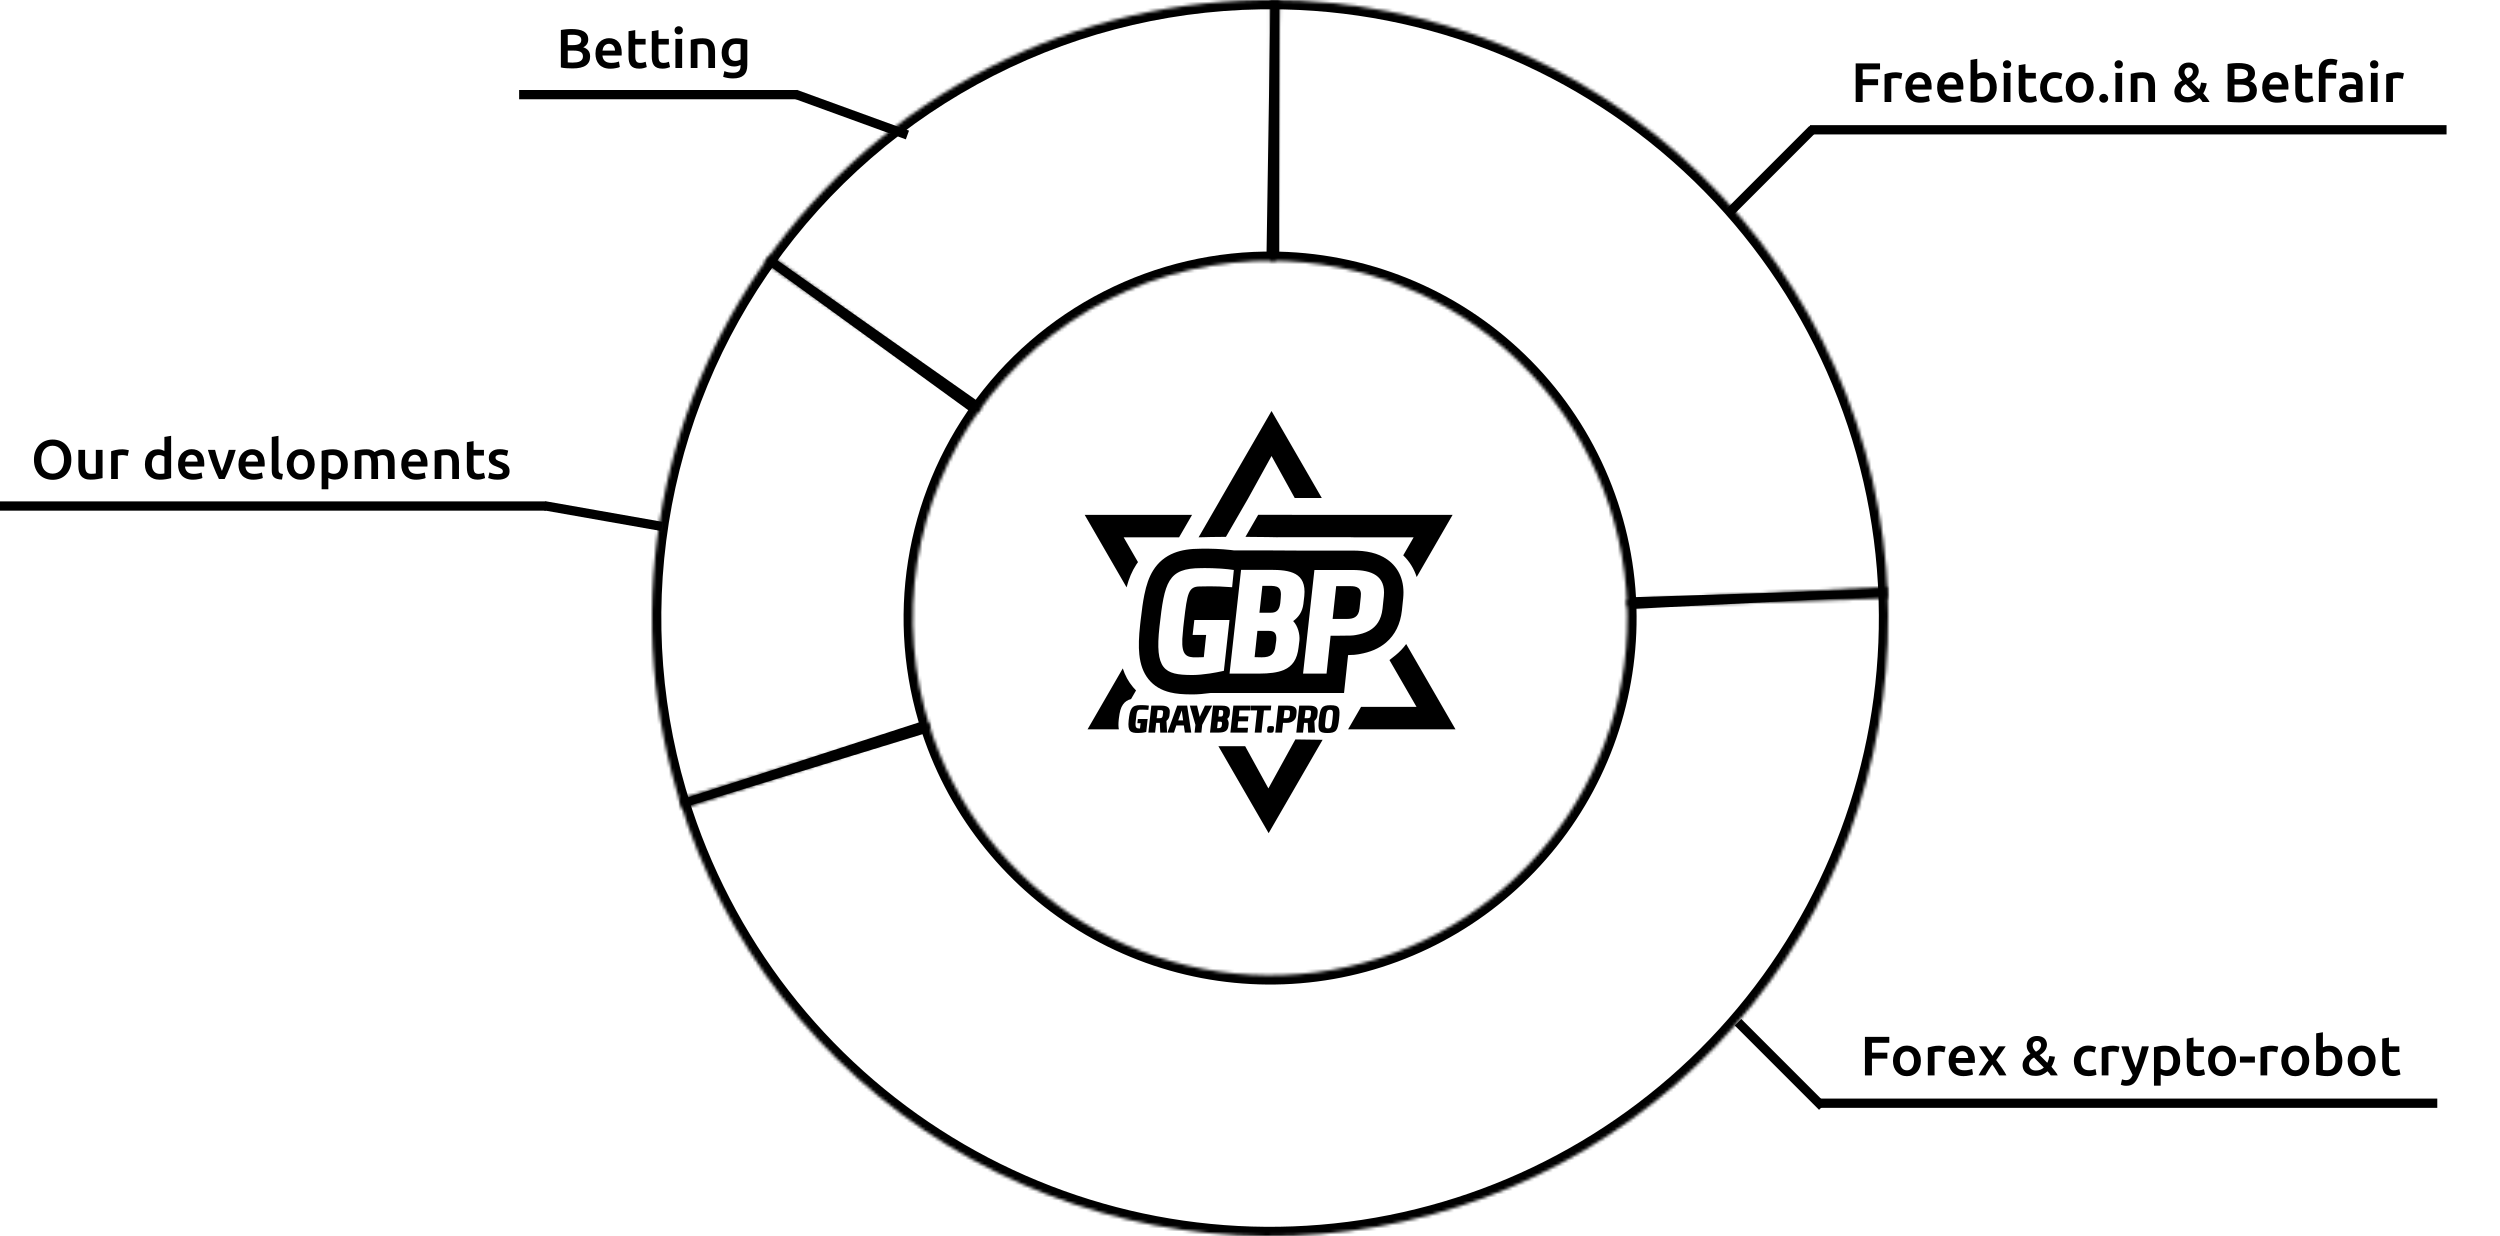 <svg width="809" height="400" viewBox="0 0 809 400" fill="none" xmlns="http://www.w3.org/2000/svg">
<path fill-rule="evenodd" clip-rule="evenodd" d="M419.188 239.259C419.292 239.275 419.399 239.283 419.508 239.283C423.471 239.34 426.3 239.379 427.997 239.4L410.534 269.615L394.273 241.473H402.936L410.452 255.134L419.188 239.259ZM430.54 228.209C433.45 228.209 433.712 229.099 433.319 232.714C432.912 236.367 432.427 237.205 429.544 237.205C426.661 237.205 426.412 236.262 426.805 232.714C427.225 229.06 427.709 228.209 430.54 228.209ZM368.995 228.183C368.995 228.183 370.476 228.143 371.773 228.34L371.616 229.715C370.2 229.597 369.1 229.649 368.929 229.649C367.894 229.649 367.855 230.304 367.54 233.172L367.501 233.499C367.291 235.398 367.671 235.725 368.667 235.725H368.903L369.1 234.023H368.051L368.208 232.661H371.38L370.921 236.865C370.069 237.113 369.1 237.192 368.274 237.192C365.915 237.192 364.84 236.76 365.234 233.119C365.653 229.361 366.19 228.183 368.995 228.183ZM411.265 234.953C412.222 234.953 412.34 235.071 412.235 236.013C412.143 236.904 412.025 237.127 411.029 237.127C410.033 237.127 409.968 236.917 410.06 236.013C410.165 235.11 410.269 234.953 411.265 234.953ZM423.674 228.34C425.312 228.34 426.597 228.798 426.4 230.618L426.295 231.6C426.23 232.255 425.902 232.792 425.312 233.29L425.535 237.074H423.32L423.176 233.918H421.997L421.656 237.074H419.48L420.437 228.34H423.674ZM416.847 228.34C418.499 228.34 419.783 228.798 419.573 230.618L419.468 231.6C419.324 232.818 418.315 233.669 417.122 233.866C416.884 233.911 416.674 233.917 415.698 233.918L415.196 233.918L414.855 237.074H412.68L413.636 228.34H416.847ZM411.371 228.34L411.214 229.885H408.999L408.213 237.074H406.024L406.811 229.885H404.622L404.779 228.34H411.371ZM404.676 228.327L404.492 229.898H401.085L400.875 231.836H403.994L403.824 233.421H400.691L400.456 235.516H403.863L403.706 237.074H398.149L399.119 228.327H404.676ZM395.031 228.327C396.735 228.327 398.229 228.523 397.993 230.618L397.94 231.181C397.862 231.823 397.534 232.295 397.115 232.635C397.482 233.106 397.639 233.8 397.6 234.272L397.534 234.796C397.338 236.603 396.289 237.074 394.074 237.074H391.558L392.528 228.327H395.031ZM387.365 228.327L388.217 231.98L389.934 228.327H392.28L389.03 234.56L388.768 237.074H386.566L386.841 234.56L385.019 228.327H387.365ZM384.169 228.34L385.492 237.074H383.422L383.094 234.756H380.656L379.896 237.074H377.786L380.945 228.34H384.169ZM375.809 228.34C377.447 228.34 378.731 228.798 378.534 230.618L378.43 231.6C378.364 232.255 378.036 232.792 377.447 233.29L377.67 237.074H375.455L375.311 233.918H374.131L373.79 237.074H371.615L372.571 228.34H375.809ZM363.332 216.29C364.053 218.556 365.147 220.582 366.667 222.38C366.973 222.743 367.292 223.091 367.623 223.424L366.007 226.219C364.908 226.494 364.048 227.052 363.394 227.982C362.663 229.024 362.337 230.267 362.069 232.491L362.055 232.615L362.02 232.917C361.888 234.141 361.887 235.157 362.061 236.012L351.935 236.012L363.332 216.29ZM455.045 208.406L471 236.012L436.241 236.012L440.445 228.734L458.38 228.734L449.629 213.593C450.24 213.133 450.866 212.626 451.554 212.071C452.899 210.984 454.063 209.757 455.045 208.406ZM430.418 229.689L430.383 229.689C429.335 229.689 429.23 230.212 428.941 232.714C428.666 235.175 428.666 235.712 429.701 235.712C430.763 235.712 430.907 235.28 431.196 232.714C431.471 230.16 431.445 229.689 430.383 229.689L430.418 229.689ZM394.939 233.539H394.087L393.851 235.634H394.271C394.939 235.634 395.306 235.411 395.385 234.704L395.437 234.259C395.503 233.656 395.267 233.539 394.939 233.539ZM382.413 229.898L381.272 233.119H382.858L382.413 229.898ZM423.477 229.806H422.468L422.167 232.399L423.202 232.399C423.65 232.396 424.043 232.294 424.12 231.6L424.238 230.631C424.342 229.898 423.897 229.806 423.477 229.806ZM416.677 229.806H415.668L415.366 232.399L416.403 232.399C416.863 232.396 417.255 232.294 417.332 231.6L417.437 230.631C417.529 229.898 417.109 229.806 416.677 229.806ZM375.612 229.806H374.603L374.301 232.399L375.337 232.399C375.785 232.396 376.177 232.294 376.254 231.6L376.372 230.631C376.477 229.898 376.031 229.806 375.612 229.806ZM394.913 229.78H394.507L394.271 231.862H395.123C395.45 231.862 395.726 231.731 395.778 231.142L395.83 230.723C395.922 229.846 395.568 229.78 394.913 229.78ZM398.315 177.985C398.671 178.026 399.02 178.069 399.365 178.115L411.089 178.115C412.577 178.116 415.448 178.133 419.704 178.165H437.628C442.184 178.165 445.891 178.942 448.896 181.034C452.857 183.791 454.612 188.257 454.069 193.617L453.648 197.61C453.167 201.932 451.45 205.431 448.534 207.917C446.18 209.924 443.361 211.053 439.976 211.658L439.51 211.74C438.675 211.883 438.001 211.947 436.413 211.975L436.24 211.978L434.929 224.264H414.652C411.692 224.259 409.27 224.259 407.387 224.264L407.198 224.264L391.66 224.264C389.569 224.552 387.567 224.717 385.88 224.717L385.562 224.716C382.731 224.704 380.635 224.533 378.691 224.063C375.815 223.368 373.428 222.006 371.646 219.78C369.929 217.634 369.016 214.988 368.684 211.783C368.413 209.165 368.515 206.041 368.955 202.102L369.102 200.804C369.525 197.115 369.852 194.791 370.274 192.668L370.305 192.509C370.959 189.269 371.818 186.752 373.149 184.605C374.777 181.977 377.044 180.076 379.939 178.934C382.362 177.978 385.122 177.575 388.525 177.562L388.617 177.562L388.934 177.556C391.726 177.516 395.048 177.616 398.315 177.985ZM390.124 183.834H389.648C389.048 183.836 388.699 183.846 388.699 183.846C377.876 183.846 376.819 188.37 375.208 202.798C373.663 216.634 376.756 218.398 385.61 218.432L385.88 218.433L386.032 218.432C387.58 218.421 389.445 218.241 391.341 217.961L391.657 217.914C393.071 217.697 394.493 217.427 395.804 217.131L396.048 217.075L397.861 200.637H386.484L385.93 205.463H390.31L389.555 212.652L388.694 212.684C387.689 212.719 386.737 212.741 386.031 212.702C383.34 212.503 382.03 211.22 382.786 204.463L382.809 204.256L382.91 202.999L383.125 201.126C384.195 191.833 384.598 189.82 388.23 189.778L388.451 189.777C388.866 189.77 389.883 189.735 391.331 189.733L391.681 189.734C392.512 189.736 393.468 189.75 394.523 189.785L394.762 189.794C395.904 189.836 397.155 189.903 398.482 190.01L398.716 190.029L399.27 184.449L399.122 184.427C397.988 184.258 396.821 184.136 395.696 184.049L395.322 184.021L394.943 183.995C393.018 183.868 391.276 183.837 390.124 183.834ZM437.628 184.449H425.345L421.671 217.98H429.272L430.581 205.714L433.506 205.713C436.943 205.707 437.74 205.675 438.635 205.513C440.244 205.242 441.742 204.816 443.033 204.108L443.157 204.038L443.184 204.023C445.385 202.762 446.952 200.646 447.381 197.027L447.394 196.916L447.796 193.096L447.817 192.891C448.449 186.241 443.802 184.484 437.81 184.449L437.628 184.449ZM411.115 184.399H401.611L397.886 217.98H407.198L407.448 217.98C410.755 217.965 413.355 217.656 415.329 216.846L415.476 216.784C418.265 215.585 419.768 213.344 420.223 209.452L420.236 209.334L420.488 207.323L420.496 207.242C420.671 205.287 420.013 202.575 418.474 200.988C420.192 199.714 421.431 198.058 421.772 195.46L421.785 195.359L422.048 193.096L422.074 192.86C422.835 185.215 417.413 184.414 411.115 184.399ZM410.621 204.156C412.182 204.156 413.239 204.709 412.987 207.272L412.736 209.032C412.484 211.747 411.075 212.702 408.407 212.702H408.004L405.99 212.652L406.896 204.156H410.621ZM436.974 189.677C438.887 189.677 440.749 190.079 440.346 193.146L439.944 196.916C439.645 199.853 437.816 200.276 435.875 200.284L431.235 200.285L432.393 189.677H436.974ZM414.447 193.498L414.296 195.157C413.994 197.62 412.887 198.274 411.276 198.274H407.551L408.507 189.577H410.571C413.34 189.577 414.85 189.828 414.447 193.498ZM385.753 166.603L381.545 173.887L363.622 173.888L368.253 181.898C368.069 182.147 367.892 182.402 367.721 182.663C366.315 184.814 365.317 187.191 364.56 190.068L351 166.604L385.753 166.603ZM418.107 166.593L418.107 166.607H435.055L435.055 166.603L470.07 166.604L458.438 186.731C457.594 184.074 456.135 181.692 454.084 179.709L457.449 173.889L438.754 173.889C438.16 173.862 437.553 173.847 436.934 173.844L436.737 173.844H413.446L413.444 173.862L413.251 173.853C412.362 173.814 411.407 173.797 410.343 173.797C407.754 173.762 405.316 173.738 403.028 173.726L407.148 166.593H418.107ZM411.469 133L427.728 161.143H418.962L411.469 147.563L403.811 161.441L396.716 173.724C393.33 173.742 390.38 173.793 387.864 173.877L394.643 162.141L394.631 162.134L411.469 133Z" fill="black"/>
<mask id="path-2-inside-1" fill="white">
<path d="M610.899 193.626C609.243 141.706 587.452 92.468 550.137 56.33C512.821 20.192 462.91 -0.01 410.964 3.35232e-06L410.979 84.397C441.005 84.392 469.854 96.069 491.423 116.957C512.992 137.845 525.587 166.305 526.544 196.316L610.899 193.626Z"/>
</mask>
<path d="M610.899 193.626C609.243 141.706 587.452 92.468 550.137 56.33C512.821 20.192 462.91 -0.01 410.964 3.35232e-06L410.979 84.397C441.005 84.392 469.854 96.069 491.423 116.957C512.992 137.845 525.587 166.305 526.544 196.316L610.899 193.626Z" stroke="black" stroke-width="6" mask="url(#path-2-inside-1)"/>
<mask id="path-3-inside-2" fill="white">
<path d="M247.388 84.974C266.148 58.289 291.15 36.599 320.215 21.792C349.279 6.986 381.524 -0.487 414.139 0.025L412.814 84.412C393.963 84.116 375.325 88.435 358.525 96.993C341.725 105.552 327.274 118.089 316.43 133.513L247.388 84.974Z"/>
</mask>
<path d="M247.388 84.974C266.148 58.289 291.15 36.599 320.215 21.792C349.279 6.986 381.524 -0.487 414.139 0.025L412.814 84.412C393.963 84.116 375.325 88.435 358.525 96.993C341.725 105.552 327.274 118.089 316.43 133.513L247.388 84.974Z" stroke="black" stroke-width="6" mask="url(#path-3-inside-2)"/>
<mask id="path-4-inside-3" fill="white">
<path d="M220.789 261.803C211.036 231.786 208.525 199.887 213.463 168.713C218.4 137.54 230.645 107.977 249.197 82.443L317.476 132.05C306.752 146.81 299.675 163.897 296.821 181.916C293.967 199.934 295.418 218.373 301.055 235.723L220.789 261.803Z"/>
</mask>
<path d="M220.789 261.803C211.036 231.786 208.525 199.887 213.463 168.713C218.4 137.54 230.645 107.977 249.197 82.443L317.476 132.05C306.752 146.81 299.675 163.897 296.821 181.916C293.967 199.934 295.418 218.373 301.055 235.723L220.789 261.803Z" stroke="black" stroke-width="6" mask="url(#path-4-inside-3)"/>
<mask id="path-5-inside-4" fill="white">
<path d="M610.744 189.871C613.214 238.593 597.792 286.538 567.379 324.682C536.966 362.827 493.66 388.54 445.612 396.982C397.563 405.425 348.086 396.015 306.491 370.522C264.897 345.03 234.054 305.215 219.768 258.569L300.465 233.854C308.723 260.815 326.551 283.83 350.593 298.564C374.635 313.299 403.233 318.738 431.006 313.859C458.779 308.979 483.81 294.116 501.389 272.068C518.968 250.02 527.883 222.307 526.455 194.145L610.744 189.871Z"/>
</mask>
<path d="M610.744 189.871C613.214 238.593 597.792 286.538 567.379 324.682C536.966 362.827 493.66 388.54 445.612 396.982C397.563 405.425 348.086 396.015 306.491 370.522C264.897 345.03 234.054 305.215 219.768 258.569L300.465 233.854C308.723 260.815 326.551 283.83 350.593 298.564C374.635 313.299 403.233 318.738 431.006 313.859C458.779 308.979 483.81 294.116 501.389 272.068C518.968 250.02 527.883 222.307 526.455 194.145L610.744 189.871Z" stroke="black" stroke-width="6" mask="url(#path-5-inside-4)"/>
<line x1="559.297" y1="69.082" x2="586.582" y2="41.797" stroke="black" stroke-width="3"/>
<line x1="176.26" y1="163.672" x2="214.261" y2="170.373" stroke="black" stroke-width="3"/>
<line x1="257.383" y1="30.492" x2="293.643" y2="43.689" stroke="black" stroke-width="3"/>
<line x1="562.418" y1="330.797" x2="589.704" y2="358.082" stroke="black" stroke-width="3"/>
<line x1="585.706" y1="42" x2="791.706" y2="42" stroke="black" stroke-width="3"/>
<path d="M600.494 33V20.526H608.378V22.452H602.762V25.638H607.748V27.564H602.762V33H600.494ZM615.207 25.548C615.027 25.488 614.775 25.428 614.451 25.368C614.139 25.296 613.773 25.26 613.353 25.26C613.113 25.26 612.855 25.284 612.579 25.332C612.315 25.38 612.129 25.422 612.021 25.458V33H609.843V24.036C610.263 23.88 610.785 23.736 611.409 23.604C612.045 23.46 612.747 23.388 613.515 23.388C613.659 23.388 613.827 23.4 614.019 23.424C614.211 23.436 614.403 23.46 614.595 23.496C614.787 23.52 614.973 23.556 615.153 23.604C615.333 23.64 615.477 23.676 615.585 23.712L615.207 25.548ZM616.581 28.338C616.581 27.51 616.701 26.784 616.941 26.16C617.193 25.536 617.523 25.02 617.931 24.612C618.339 24.192 618.807 23.88 619.335 23.676C619.863 23.46 620.403 23.352 620.955 23.352C622.251 23.352 623.259 23.754 623.979 24.558C624.711 25.362 625.077 26.562 625.077 28.158C625.077 28.278 625.071 28.416 625.059 28.572C625.059 28.716 625.053 28.848 625.041 28.968H618.831C618.891 29.724 619.155 30.312 619.623 30.732C620.103 31.14 620.793 31.344 621.693 31.344C622.221 31.344 622.701 31.296 623.133 31.2C623.577 31.104 623.925 31.002 624.177 30.894L624.465 32.676C624.345 32.736 624.177 32.802 623.961 32.874C623.757 32.934 623.517 32.988 623.241 33.036C622.977 33.096 622.689 33.144 622.377 33.18C622.065 33.216 621.747 33.234 621.423 33.234C620.595 33.234 619.875 33.114 619.263 32.874C618.651 32.622 618.147 32.28 617.751 31.848C617.355 31.404 617.061 30.888 616.869 30.3C616.677 29.7 616.581 29.046 616.581 28.338ZM622.899 27.366C622.899 27.066 622.857 26.784 622.773 26.52C622.689 26.244 622.563 26.01 622.395 25.818C622.239 25.614 622.041 25.458 621.801 25.35C621.573 25.23 621.297 25.17 620.973 25.17C620.637 25.17 620.343 25.236 620.091 25.368C619.839 25.488 619.623 25.65 619.443 25.854C619.275 26.058 619.143 26.292 619.047 26.556C618.951 26.82 618.885 27.09 618.849 27.366H622.899ZM626.864 28.338C626.864 27.51 626.984 26.784 627.224 26.16C627.476 25.536 627.806 25.02 628.214 24.612C628.622 24.192 629.09 23.88 629.618 23.676C630.146 23.46 630.686 23.352 631.238 23.352C632.534 23.352 633.542 23.754 634.262 24.558C634.994 25.362 635.36 26.562 635.36 28.158C635.36 28.278 635.354 28.416 635.342 28.572C635.342 28.716 635.336 28.848 635.324 28.968H629.114C629.174 29.724 629.438 30.312 629.906 30.732C630.386 31.14 631.076 31.344 631.976 31.344C632.504 31.344 632.984 31.296 633.416 31.2C633.86 31.104 634.208 31.002 634.46 30.894L634.748 32.676C634.628 32.736 634.46 32.802 634.244 32.874C634.04 32.934 633.8 32.988 633.524 33.036C633.26 33.096 632.972 33.144 632.66 33.18C632.348 33.216 632.03 33.234 631.706 33.234C630.878 33.234 630.158 33.114 629.546 32.874C628.934 32.622 628.43 32.28 628.034 31.848C627.638 31.404 627.344 30.888 627.152 30.3C626.96 29.7 626.864 29.046 626.864 28.338ZM633.182 27.366C633.182 27.066 633.14 26.784 633.056 26.52C632.972 26.244 632.846 26.01 632.678 25.818C632.522 25.614 632.324 25.458 632.084 25.35C631.856 25.23 631.58 25.17 631.256 25.17C630.92 25.17 630.626 25.236 630.374 25.368C630.122 25.488 629.906 25.65 629.726 25.854C629.558 26.058 629.426 26.292 629.33 26.556C629.234 26.82 629.168 27.09 629.132 27.366H633.182ZM643.915 28.266C643.915 27.342 643.729 26.61 643.357 26.07C642.997 25.53 642.421 25.26 641.629 25.26C641.269 25.26 640.927 25.314 640.603 25.422C640.291 25.53 640.039 25.65 639.847 25.782V31.2C640.003 31.236 640.201 31.272 640.441 31.308C640.693 31.332 640.993 31.344 641.341 31.344C642.145 31.344 642.775 31.074 643.231 30.534C643.687 29.982 643.915 29.226 643.915 28.266ZM646.147 28.302C646.147 29.058 646.033 29.742 645.805 30.354C645.589 30.954 645.271 31.47 644.851 31.902C644.443 32.334 643.945 32.664 643.357 32.892C642.769 33.12 642.103 33.234 641.359 33.234C640.639 33.234 639.949 33.18 639.289 33.072C638.641 32.964 638.101 32.844 637.669 32.712V19.392L639.847 19.032V23.91C640.099 23.778 640.405 23.658 640.765 23.55C641.137 23.442 641.545 23.388 641.989 23.388C642.649 23.388 643.237 23.508 643.753 23.748C644.281 23.976 644.719 24.306 645.067 24.738C645.415 25.17 645.679 25.692 645.859 26.304C646.051 26.904 646.147 27.57 646.147 28.302ZM650.588 33H648.41V23.586H650.588V33ZM650.822 20.832C650.822 21.24 650.69 21.564 650.426 21.804C650.162 22.044 649.85 22.164 649.49 22.164C649.118 22.164 648.8 22.044 648.536 21.804C648.272 21.564 648.14 21.24 648.14 20.832C648.14 20.412 648.272 20.082 648.536 19.842C648.8 19.602 649.118 19.482 649.49 19.482C649.85 19.482 650.162 19.602 650.426 19.842C650.69 20.082 650.822 20.412 650.822 20.832ZM653.259 21.102L655.437 20.742V23.586H658.785V25.404H655.437V29.238C655.437 29.994 655.557 30.534 655.797 30.858C656.037 31.182 656.445 31.344 657.021 31.344C657.417 31.344 657.765 31.302 658.065 31.218C658.377 31.134 658.623 31.056 658.803 30.984L659.163 32.712C658.911 32.82 658.581 32.928 658.173 33.036C657.765 33.156 657.285 33.216 656.733 33.216C656.061 33.216 655.497 33.126 655.041 32.946C654.597 32.766 654.243 32.508 653.979 32.172C653.715 31.824 653.529 31.41 653.421 30.93C653.313 30.438 653.259 29.88 653.259 29.256V21.102ZM660.175 28.302C660.175 27.606 660.283 26.958 660.499 26.358C660.715 25.746 661.021 25.218 661.417 24.774C661.825 24.33 662.317 23.982 662.893 23.73C663.469 23.478 664.117 23.352 664.837 23.352C665.725 23.352 666.565 23.514 667.357 23.838L666.889 25.62C666.637 25.512 666.349 25.422 666.025 25.35C665.713 25.278 665.377 25.242 665.017 25.242C664.165 25.242 663.517 25.512 663.073 26.052C662.629 26.58 662.407 27.33 662.407 28.302C662.407 29.238 662.617 29.982 663.037 30.534C663.457 31.074 664.165 31.344 665.161 31.344C665.533 31.344 665.899 31.308 666.259 31.236C666.619 31.164 666.931 31.074 667.195 30.966L667.501 32.766C667.261 32.886 666.895 32.994 666.403 33.09C665.923 33.186 665.425 33.234 664.909 33.234C664.105 33.234 663.403 33.114 662.803 32.874C662.215 32.622 661.723 32.28 661.327 31.848C660.943 31.404 660.655 30.882 660.463 30.282C660.271 29.67 660.175 29.01 660.175 28.302ZM677.508 28.284C677.508 29.028 677.4 29.706 677.184 30.318C676.968 30.93 676.662 31.452 676.266 31.884C675.87 32.316 675.39 32.652 674.826 32.892C674.274 33.132 673.662 33.252 672.99 33.252C672.318 33.252 671.706 33.132 671.154 32.892C670.602 32.652 670.128 32.316 669.732 31.884C669.336 31.452 669.024 30.93 668.796 30.318C668.58 29.706 668.472 29.028 668.472 28.284C668.472 27.54 668.58 26.868 668.796 26.268C669.024 25.656 669.336 25.134 669.732 24.702C670.14 24.27 670.62 23.94 671.172 23.712C671.724 23.472 672.33 23.352 672.99 23.352C673.65 23.352 674.256 23.472 674.808 23.712C675.372 23.94 675.852 24.27 676.248 24.702C676.644 25.134 676.95 25.656 677.166 26.268C677.394 26.868 677.508 27.54 677.508 28.284ZM675.276 28.284C675.276 27.348 675.072 26.61 674.664 26.07C674.268 25.518 673.71 25.242 672.99 25.242C672.27 25.242 671.706 25.518 671.298 26.07C670.902 26.61 670.704 27.348 670.704 28.284C670.704 29.232 670.902 29.982 671.298 30.534C671.706 31.086 672.27 31.362 672.99 31.362C673.71 31.362 674.268 31.086 674.664 30.534C675.072 29.982 675.276 29.232 675.276 28.284ZM682.199 31.812C682.199 32.232 682.055 32.574 681.767 32.838C681.491 33.102 681.155 33.234 680.759 33.234C680.351 33.234 680.009 33.102 679.733 32.838C679.457 32.574 679.319 32.232 679.319 31.812C679.319 31.392 679.457 31.05 679.733 30.786C680.009 30.51 680.351 30.372 680.759 30.372C681.155 30.372 681.491 30.51 681.767 30.786C682.055 31.05 682.199 31.392 682.199 31.812ZM686.729 33H684.551V23.586H686.729V33ZM686.963 20.832C686.963 21.24 686.831 21.564 686.567 21.804C686.303 22.044 685.991 22.164 685.631 22.164C685.259 22.164 684.941 22.044 684.677 21.804C684.413 21.564 684.281 21.24 684.281 20.832C684.281 20.412 684.413 20.082 684.677 19.842C684.941 19.602 685.259 19.482 685.631 19.482C685.991 19.482 686.303 19.602 686.567 19.842C686.831 20.082 686.963 20.412 686.963 20.832ZM689.507 23.892C689.927 23.772 690.473 23.658 691.145 23.55C691.817 23.442 692.561 23.388 693.377 23.388C694.145 23.388 694.787 23.496 695.303 23.712C695.819 23.916 696.227 24.21 696.527 24.594C696.839 24.966 697.055 25.422 697.175 25.962C697.307 26.49 697.373 27.072 697.373 27.708V33H695.195V28.05C695.195 27.546 695.159 27.12 695.087 26.772C695.027 26.412 694.919 26.124 694.763 25.908C694.619 25.68 694.415 25.518 694.151 25.422C693.899 25.314 693.587 25.26 693.215 25.26C692.939 25.26 692.651 25.278 692.351 25.314C692.051 25.35 691.829 25.38 691.685 25.404V33H689.507V23.892ZM703.626 29.688C703.626 29.232 703.692 28.818 703.824 28.446C703.968 28.074 704.154 27.738 704.382 27.438C704.622 27.138 704.892 26.874 705.192 26.646C705.504 26.418 705.828 26.214 706.164 26.034C705.804 25.65 705.51 25.242 705.282 24.81C705.066 24.378 704.958 23.922 704.958 23.442C704.958 22.434 705.264 21.648 705.876 21.084C706.5 20.52 707.316 20.238 708.324 20.238C708.84 20.238 709.296 20.31 709.692 20.454C710.1 20.598 710.436 20.796 710.7 21.048C710.964 21.3 711.162 21.6 711.294 21.948C711.438 22.284 711.51 22.644 711.51 23.028C711.51 23.412 711.444 23.772 711.312 24.108C711.192 24.444 711.024 24.756 710.808 25.044C710.592 25.32 710.34 25.578 710.052 25.818C709.776 26.046 709.476 26.25 709.152 26.43L711.618 28.914C711.786 28.602 711.924 28.254 712.032 27.87C712.14 27.474 712.224 27.09 712.284 26.718L714.102 26.952C714.042 27.432 713.916 27.966 713.724 28.554C713.532 29.13 713.28 29.682 712.968 30.21C713.364 30.654 713.742 31.116 714.102 31.596C714.474 32.064 714.78 32.532 715.02 33H712.752C712.632 32.796 712.476 32.574 712.284 32.334C712.104 32.094 711.912 31.872 711.708 31.668C711.216 32.112 710.652 32.472 710.016 32.748C709.38 33.024 708.66 33.162 707.856 33.162C707.052 33.162 706.38 33.054 705.84 32.838C705.3 32.622 704.862 32.346 704.526 32.01C704.202 31.674 703.968 31.302 703.824 30.894C703.692 30.486 703.626 30.084 703.626 29.688ZM705.714 29.544C705.714 29.748 705.75 29.958 705.822 30.174C705.906 30.39 706.032 30.594 706.2 30.786C706.38 30.966 706.608 31.116 706.884 31.236C707.172 31.356 707.514 31.416 707.91 31.416C708.45 31.416 708.936 31.332 709.368 31.164C709.812 30.996 710.19 30.756 710.502 30.444L707.334 27.222C707.154 27.318 706.968 27.432 706.776 27.564C706.584 27.696 706.41 27.858 706.254 28.05C706.098 28.23 705.966 28.446 705.858 28.698C705.762 28.938 705.714 29.22 705.714 29.544ZM709.62 23.118C709.62 22.77 709.506 22.476 709.278 22.236C709.05 21.984 708.72 21.858 708.288 21.858C707.832 21.858 707.484 21.996 707.244 22.272C707.004 22.548 706.884 22.896 706.884 23.316C706.884 23.664 706.98 24.012 707.172 24.36C707.364 24.696 707.628 25.02 707.964 25.332C708.192 25.212 708.402 25.08 708.594 24.936C708.798 24.792 708.972 24.63 709.116 24.45C709.272 24.27 709.392 24.072 709.476 23.856C709.572 23.64 709.62 23.394 709.62 23.118ZM724.614 33.144C723.954 33.144 723.288 33.12 722.616 33.072C721.944 33.036 721.356 32.952 720.852 32.82V20.706C721.116 20.658 721.398 20.616 721.698 20.58C721.998 20.532 722.304 20.496 722.616 20.472C722.928 20.448 723.234 20.43 723.534 20.418C723.846 20.406 724.14 20.4 724.416 20.4C725.172 20.4 725.874 20.46 726.522 20.58C727.17 20.688 727.728 20.874 728.196 21.138C728.676 21.402 729.048 21.75 729.312 22.182C729.576 22.614 729.708 23.148 729.708 23.784C729.708 24.372 729.564 24.876 729.276 25.296C729 25.716 728.61 26.052 728.106 26.304C728.862 26.556 729.42 26.928 729.78 27.42C730.14 27.912 730.32 28.536 730.32 29.292C730.32 30.576 729.852 31.542 728.916 32.19C727.98 32.826 726.546 33.144 724.614 33.144ZM723.084 27.384V31.182C723.336 31.206 723.606 31.224 723.894 31.236C724.182 31.248 724.446 31.254 724.686 31.254C725.154 31.254 725.586 31.224 725.982 31.164C726.39 31.104 726.738 31.002 727.026 30.858C727.326 30.702 727.56 30.498 727.728 30.246C727.908 29.994 727.998 29.67 727.998 29.274C727.998 28.566 727.74 28.074 727.224 27.798C726.708 27.522 725.994 27.384 725.082 27.384H723.084ZM723.084 25.602H724.686C725.55 25.602 726.228 25.482 726.72 25.242C727.212 24.99 727.458 24.546 727.458 23.91C727.458 23.31 727.2 22.884 726.684 22.632C726.18 22.38 725.52 22.254 724.704 22.254C724.356 22.254 724.044 22.26 723.768 22.272C723.504 22.284 723.276 22.302 723.084 22.326V25.602ZM732.052 28.338C732.052 27.51 732.172 26.784 732.412 26.16C732.664 25.536 732.994 25.02 733.402 24.612C733.81 24.192 734.278 23.88 734.806 23.676C735.334 23.46 735.874 23.352 736.426 23.352C737.722 23.352 738.73 23.754 739.45 24.558C740.182 25.362 740.548 26.562 740.548 28.158C740.548 28.278 740.542 28.416 740.53 28.572C740.53 28.716 740.524 28.848 740.512 28.968H734.302C734.362 29.724 734.626 30.312 735.094 30.732C735.574 31.14 736.264 31.344 737.164 31.344C737.692 31.344 738.172 31.296 738.604 31.2C739.048 31.104 739.396 31.002 739.648 30.894L739.936 32.676C739.816 32.736 739.648 32.802 739.432 32.874C739.228 32.934 738.988 32.988 738.712 33.036C738.448 33.096 738.16 33.144 737.848 33.18C737.536 33.216 737.218 33.234 736.894 33.234C736.066 33.234 735.346 33.114 734.734 32.874C734.122 32.622 733.618 32.28 733.222 31.848C732.826 31.404 732.532 30.888 732.34 30.3C732.148 29.7 732.052 29.046 732.052 28.338ZM738.37 27.366C738.37 27.066 738.328 26.784 738.244 26.52C738.16 26.244 738.034 26.01 737.866 25.818C737.71 25.614 737.512 25.458 737.272 25.35C737.044 25.23 736.768 25.17 736.444 25.17C736.108 25.17 735.814 25.236 735.562 25.368C735.31 25.488 735.094 25.65 734.914 25.854C734.746 26.058 734.614 26.292 734.518 26.556C734.422 26.82 734.356 27.09 734.32 27.366H738.37ZM742.749 21.102L744.927 20.742V23.586H748.275V25.404H744.927V29.238C744.927 29.994 745.047 30.534 745.287 30.858C745.527 31.182 745.935 31.344 746.511 31.344C746.907 31.344 747.255 31.302 747.555 31.218C747.867 31.134 748.113 31.056 748.293 30.984L748.653 32.712C748.401 32.82 748.071 32.928 747.663 33.036C747.255 33.156 746.775 33.216 746.223 33.216C745.551 33.216 744.987 33.126 744.531 32.946C744.087 32.766 743.733 32.508 743.469 32.172C743.205 31.824 743.019 31.41 742.911 30.93C742.803 30.438 742.749 29.88 742.749 29.256V21.102ZM754.214 19.032C754.718 19.032 755.162 19.08 755.546 19.176C755.93 19.26 756.218 19.338 756.41 19.41L755.996 21.21C755.792 21.114 755.552 21.036 755.276 20.976C755.012 20.916 754.724 20.886 754.412 20.886C754.064 20.886 753.77 20.94 753.53 21.048C753.29 21.144 753.098 21.282 752.954 21.462C752.81 21.642 752.708 21.864 752.648 22.128C752.588 22.38 752.558 22.656 752.558 22.956V23.586H755.978V25.404H752.558V33H750.38V22.92C750.38 21.708 750.698 20.76 751.334 20.076C751.97 19.38 752.93 19.032 754.214 19.032ZM760.899 31.47C761.571 31.47 762.081 31.434 762.429 31.362V28.95C762.309 28.914 762.135 28.878 761.907 28.842C761.679 28.806 761.427 28.788 761.151 28.788C760.911 28.788 760.665 28.806 760.413 28.842C760.173 28.878 759.951 28.944 759.747 29.04C759.555 29.136 759.399 29.274 759.279 29.454C759.159 29.622 759.099 29.838 759.099 30.102C759.099 30.618 759.261 30.978 759.585 31.182C759.909 31.374 760.347 31.47 760.899 31.47ZM760.719 23.352C761.439 23.352 762.045 23.442 762.537 23.622C763.029 23.802 763.419 24.054 763.707 24.378C764.007 24.702 764.217 25.098 764.337 25.566C764.469 26.022 764.535 26.526 764.535 27.078V32.784C764.199 32.856 763.689 32.94 763.005 33.036C762.333 33.144 761.571 33.198 760.719 33.198C760.155 33.198 759.639 33.144 759.171 33.036C758.703 32.928 758.301 32.754 757.965 32.514C757.641 32.274 757.383 31.962 757.191 31.578C757.011 31.194 756.921 30.72 756.921 30.156C756.921 29.616 757.023 29.16 757.227 28.788C757.443 28.416 757.731 28.116 758.091 27.888C758.451 27.648 758.865 27.48 759.333 27.384C759.813 27.276 760.311 27.222 760.827 27.222C761.067 27.222 761.319 27.24 761.583 27.276C761.847 27.3 762.129 27.348 762.429 27.42V27.06C762.429 26.808 762.399 26.568 762.339 26.34C762.279 26.112 762.171 25.914 762.015 25.746C761.871 25.566 761.673 25.428 761.421 25.332C761.181 25.236 760.875 25.188 760.503 25.188C759.999 25.188 759.537 25.224 759.117 25.296C758.697 25.368 758.355 25.452 758.091 25.548L757.821 23.784C758.097 23.688 758.499 23.592 759.027 23.496C759.555 23.4 760.119 23.352 760.719 23.352ZM769.399 33H767.221V23.586H769.399V33ZM769.633 20.832C769.633 21.24 769.501 21.564 769.237 21.804C768.973 22.044 768.661 22.164 768.301 22.164C767.929 22.164 767.611 22.044 767.347 21.804C767.083 21.564 766.951 21.24 766.951 20.832C766.951 20.412 767.083 20.082 767.347 19.842C767.611 19.602 767.929 19.482 768.301 19.482C768.661 19.482 768.973 19.602 769.237 19.842C769.501 20.082 769.633 20.412 769.633 20.832ZM777.541 25.548C777.361 25.488 777.109 25.428 776.785 25.368C776.473 25.296 776.107 25.26 775.687 25.26C775.447 25.26 775.189 25.284 774.913 25.332C774.649 25.38 774.463 25.422 774.355 25.458V33H772.177V24.036C772.597 23.88 773.119 23.736 773.743 23.604C774.379 23.46 775.081 23.388 775.849 23.388C775.993 23.388 776.161 23.4 776.353 23.424C776.545 23.436 776.737 23.46 776.929 23.496C777.121 23.52 777.307 23.556 777.487 23.604C777.667 23.64 777.811 23.676 777.919 23.712L777.541 25.548Z" fill="black"/>
<line y1="163.75" x2="176.707" y2="163.75" stroke="black" stroke-width="3"/>
<path d="M13.348 148.754C13.348 149.438 13.432 150.062 13.6 150.626C13.768 151.178 14.008 151.652 14.32 152.048C14.644 152.432 15.034 152.732 15.49 152.948C15.946 153.164 16.462 153.272 17.038 153.272C17.602 153.272 18.112 153.164 18.568 152.948C19.024 152.732 19.408 152.432 19.72 152.048C20.044 151.652 20.29 151.178 20.458 150.626C20.626 150.062 20.71 149.438 20.71 148.754C20.71 148.07 20.626 147.452 20.458 146.9C20.29 146.336 20.044 145.862 19.72 145.478C19.408 145.082 19.024 144.776 18.568 144.56C18.112 144.344 17.602 144.236 17.038 144.236C16.462 144.236 15.946 144.344 15.49 144.56C15.034 144.776 14.644 145.082 14.32 145.478C14.008 145.874 13.768 146.348 13.6 146.9C13.432 147.452 13.348 148.07 13.348 148.754ZM23.086 148.754C23.086 149.822 22.924 150.764 22.6 151.58C22.288 152.396 21.856 153.08 21.304 153.632C20.764 154.172 20.128 154.58 19.396 154.856C18.664 155.132 17.884 155.27 17.056 155.27C16.228 155.27 15.442 155.132 14.698 154.856C13.966 154.58 13.324 154.172 12.772 153.632C12.232 153.08 11.8 152.396 11.476 151.58C11.152 150.764 10.99 149.822 10.99 148.754C10.99 147.686 11.152 146.75 11.476 145.946C11.8 145.13 12.238 144.446 12.79 143.894C13.354 143.342 14.002 142.928 14.734 142.652C15.466 142.376 16.24 142.238 17.056 142.238C17.872 142.238 18.646 142.376 19.378 142.652C20.11 142.928 20.746 143.342 21.286 143.894C21.838 144.446 22.276 145.13 22.6 145.946C22.924 146.75 23.086 147.686 23.086 148.754ZM33.188 154.712C32.768 154.82 32.222 154.928 31.55 155.036C30.878 155.156 30.14 155.216 29.336 155.216C28.58 155.216 27.944 155.108 27.428 154.892C26.924 154.676 26.516 154.376 26.204 153.992C25.904 153.608 25.688 153.152 25.556 152.624C25.424 152.084 25.358 151.496 25.358 150.86V145.586H27.536V150.518C27.536 151.526 27.68 152.246 27.968 152.678C28.268 153.11 28.784 153.326 29.516 153.326C29.78 153.326 30.056 153.314 30.344 153.29C30.644 153.266 30.866 153.236 31.01 153.2V145.586H33.188V154.712ZM41.324 147.548C41.144 147.488 40.892 147.428 40.568 147.368C40.256 147.296 39.89 147.26 39.47 147.26C39.23 147.26 38.972 147.284 38.696 147.332C38.432 147.38 38.246 147.422 38.138 147.458V155H35.96V146.036C36.38 145.88 36.902 145.736 37.526 145.604C38.162 145.46 38.864 145.388 39.632 145.388C39.776 145.388 39.944 145.4 40.136 145.424C40.328 145.436 40.52 145.46 40.712 145.496C40.904 145.52 41.09 145.556 41.27 145.604C41.45 145.64 41.594 145.676 41.702 145.712L41.324 147.548ZM49.131 150.266C49.131 151.226 49.359 151.982 49.815 152.534C50.271 153.074 50.901 153.344 51.705 153.344C52.053 153.344 52.347 153.332 52.587 153.308C52.839 153.272 53.043 153.236 53.199 153.2V147.8C53.007 147.668 52.749 147.548 52.425 147.44C52.113 147.32 51.777 147.26 51.417 147.26C50.625 147.26 50.043 147.53 49.671 148.07C49.311 148.61 49.131 149.342 49.131 150.266ZM55.377 154.712C54.945 154.844 54.399 154.964 53.739 155.072C53.091 155.18 52.407 155.234 51.687 155.234C50.943 155.234 50.277 155.12 49.689 154.892C49.101 154.664 48.597 154.34 48.177 153.92C47.769 153.488 47.451 152.972 47.223 152.372C47.007 151.76 46.899 151.076 46.899 150.32C46.899 149.576 46.989 148.904 47.169 148.304C47.361 147.692 47.637 147.17 47.997 146.738C48.357 146.306 48.795 145.976 49.311 145.748C49.827 145.508 50.421 145.388 51.093 145.388C51.549 145.388 51.951 145.442 52.299 145.55C52.647 145.658 52.947 145.778 53.199 145.91V141.392L55.377 141.032V154.712ZM57.622 150.338C57.622 149.51 57.742 148.784 57.982 148.16C58.234 147.536 58.564 147.02 58.972 146.612C59.38 146.192 59.848 145.88 60.376 145.676C60.904 145.46 61.444 145.352 61.996 145.352C63.292 145.352 64.3 145.754 65.02 146.558C65.752 147.362 66.118 148.562 66.118 150.158C66.118 150.278 66.112 150.416 66.1 150.572C66.1 150.716 66.094 150.848 66.082 150.968H59.872C59.932 151.724 60.196 152.312 60.664 152.732C61.144 153.14 61.834 153.344 62.734 153.344C63.262 153.344 63.742 153.296 64.174 153.2C64.618 153.104 64.966 153.002 65.218 152.894L65.506 154.676C65.386 154.736 65.218 154.802 65.002 154.874C64.798 154.934 64.558 154.988 64.282 155.036C64.018 155.096 63.73 155.144 63.418 155.18C63.106 155.216 62.788 155.234 62.464 155.234C61.636 155.234 60.916 155.114 60.304 154.874C59.692 154.622 59.188 154.28 58.792 153.848C58.396 153.404 58.102 152.888 57.91 152.3C57.718 151.7 57.622 151.046 57.622 150.338ZM63.94 149.366C63.94 149.066 63.898 148.784 63.814 148.52C63.73 148.244 63.604 148.01 63.436 147.818C63.28 147.614 63.082 147.458 62.842 147.35C62.614 147.23 62.338 147.17 62.014 147.17C61.678 147.17 61.384 147.236 61.132 147.368C60.88 147.488 60.664 147.65 60.484 147.854C60.316 148.058 60.184 148.292 60.088 148.556C59.992 148.82 59.926 149.09 59.89 149.366H63.94ZM70.839 155C70.239 153.764 69.621 152.348 68.985 150.752C68.361 149.144 67.791 147.422 67.275 145.586H69.597C69.729 146.114 69.879 146.684 70.047 147.296C70.227 147.896 70.413 148.502 70.605 149.114C70.809 149.714 71.013 150.302 71.217 150.878C71.433 151.442 71.631 151.952 71.811 152.408C71.991 151.952 72.183 151.442 72.387 150.878C72.591 150.302 72.789 149.714 72.981 149.114C73.185 148.502 73.377 147.896 73.557 147.296C73.737 146.684 73.893 146.114 74.025 145.586H76.275C75.759 147.422 75.183 149.144 74.547 150.752C73.923 152.348 73.311 153.764 72.711 155H70.839ZM77.169 150.338C77.169 149.51 77.289 148.784 77.529 148.16C77.781 147.536 78.111 147.02 78.519 146.612C78.927 146.192 79.395 145.88 79.923 145.676C80.451 145.46 80.991 145.352 81.543 145.352C82.839 145.352 83.847 145.754 84.567 146.558C85.299 147.362 85.665 148.562 85.665 150.158C85.665 150.278 85.659 150.416 85.647 150.572C85.647 150.716 85.641 150.848 85.629 150.968H79.419C79.479 151.724 79.743 152.312 80.211 152.732C80.691 153.14 81.381 153.344 82.281 153.344C82.809 153.344 83.289 153.296 83.721 153.2C84.165 153.104 84.513 153.002 84.765 152.894L85.053 154.676C84.933 154.736 84.765 154.802 84.549 154.874C84.345 154.934 84.105 154.988 83.829 155.036C83.565 155.096 83.277 155.144 82.965 155.18C82.653 155.216 82.335 155.234 82.011 155.234C81.183 155.234 80.463 155.114 79.851 154.874C79.239 154.622 78.735 154.28 78.339 153.848C77.943 153.404 77.649 152.888 77.457 152.3C77.265 151.7 77.169 151.046 77.169 150.338ZM83.487 149.366C83.487 149.066 83.445 148.784 83.361 148.52C83.277 148.244 83.151 148.01 82.983 147.818C82.827 147.614 82.629 147.458 82.389 147.35C82.161 147.23 81.885 147.17 81.561 147.17C81.225 147.17 80.931 147.236 80.679 147.368C80.427 147.488 80.211 147.65 80.031 147.854C79.863 148.058 79.731 148.292 79.635 148.556C79.539 148.82 79.473 149.09 79.437 149.366H83.487ZM91.25 155.18C90.602 155.168 90.062 155.096 89.63 154.964C89.21 154.832 88.874 154.646 88.622 154.406C88.37 154.154 88.19 153.848 88.082 153.488C87.986 153.116 87.938 152.696 87.938 152.228V141.392L90.116 141.032V151.814C90.116 152.078 90.134 152.3 90.17 152.48C90.218 152.66 90.296 152.816 90.404 152.948C90.512 153.068 90.656 153.164 90.836 153.236C91.028 153.296 91.268 153.344 91.556 153.38L91.25 155.18ZM101.832 150.284C101.832 151.028 101.724 151.706 101.508 152.318C101.292 152.93 100.986 153.452 100.59 153.884C100.194 154.316 99.714 154.652 99.15 154.892C98.598 155.132 97.986 155.252 97.314 155.252C96.642 155.252 96.03 155.132 95.478 154.892C94.926 154.652 94.452 154.316 94.056 153.884C93.66 153.452 93.348 152.93 93.12 152.318C92.904 151.706 92.796 151.028 92.796 150.284C92.796 149.54 92.904 148.868 93.12 148.268C93.348 147.656 93.66 147.134 94.056 146.702C94.464 146.27 94.944 145.94 95.496 145.712C96.048 145.472 96.654 145.352 97.314 145.352C97.974 145.352 98.58 145.472 99.132 145.712C99.696 145.94 100.176 146.27 100.572 146.702C100.968 147.134 101.274 147.656 101.49 148.268C101.718 148.868 101.832 149.54 101.832 150.284ZM99.6 150.284C99.6 149.348 99.396 148.61 98.988 148.07C98.592 147.518 98.034 147.242 97.314 147.242C96.594 147.242 96.03 147.518 95.622 148.07C95.226 148.61 95.028 149.348 95.028 150.284C95.028 151.232 95.226 151.982 95.622 152.534C96.03 153.086 96.594 153.362 97.314 153.362C98.034 153.362 98.592 153.086 98.988 152.534C99.396 151.982 99.6 151.232 99.6 150.284ZM110.321 150.338C110.321 149.366 110.099 148.61 109.655 148.07C109.223 147.53 108.521 147.26 107.549 147.26C107.345 147.26 107.129 147.272 106.901 147.296C106.685 147.308 106.469 147.344 106.253 147.404V152.786C106.445 152.918 106.697 153.044 107.009 153.164C107.333 153.272 107.675 153.326 108.035 153.326C108.827 153.326 109.403 153.056 109.763 152.516C110.135 151.976 110.321 151.25 110.321 150.338ZM112.553 150.302C112.553 151.022 112.457 151.682 112.265 152.282C112.085 152.882 111.821 153.398 111.473 153.83C111.125 154.262 110.687 154.598 110.159 154.838C109.643 155.078 109.055 155.198 108.395 155.198C107.951 155.198 107.543 155.144 107.171 155.036C106.799 154.928 106.493 154.808 106.253 154.676V158.33H104.075V145.892C104.519 145.772 105.065 145.658 105.713 145.55C106.361 145.442 107.045 145.388 107.765 145.388C108.509 145.388 109.175 145.502 109.763 145.73C110.351 145.958 110.849 146.288 111.257 146.72C111.677 147.14 111.995 147.656 112.211 148.268C112.439 148.868 112.553 149.546 112.553 150.302ZM120.162 150.05C120.162 149.066 120.036 148.358 119.784 147.926C119.544 147.482 119.088 147.26 118.416 147.26C118.176 147.26 117.912 147.278 117.624 147.314C117.336 147.35 117.12 147.38 116.976 147.404V155H114.798V145.892C115.218 145.772 115.764 145.658 116.436 145.55C117.12 145.442 117.84 145.388 118.596 145.388C119.244 145.388 119.772 145.472 120.18 145.64C120.6 145.808 120.948 146.03 121.224 146.306C121.356 146.21 121.524 146.108 121.728 146C121.932 145.892 122.16 145.796 122.412 145.712C122.664 145.616 122.928 145.538 123.204 145.478C123.492 145.418 123.78 145.388 124.068 145.388C124.8 145.388 125.4 145.496 125.868 145.712C126.348 145.916 126.72 146.21 126.984 146.594C127.26 146.966 127.446 147.422 127.542 147.962C127.65 148.49 127.704 149.072 127.704 149.708V155H125.526V150.05C125.526 149.066 125.406 148.358 125.166 147.926C124.926 147.482 124.464 147.26 123.78 147.26C123.432 147.26 123.102 147.32 122.79 147.44C122.478 147.548 122.244 147.656 122.088 147.764C122.184 148.064 122.25 148.382 122.286 148.718C122.322 149.054 122.34 149.414 122.34 149.798V155H120.162V150.05ZM129.85 150.338C129.85 149.51 129.97 148.784 130.21 148.16C130.462 147.536 130.792 147.02 131.2 146.612C131.608 146.192 132.076 145.88 132.604 145.676C133.132 145.46 133.672 145.352 134.224 145.352C135.52 145.352 136.528 145.754 137.248 146.558C137.98 147.362 138.346 148.562 138.346 150.158C138.346 150.278 138.34 150.416 138.328 150.572C138.328 150.716 138.322 150.848 138.31 150.968H132.1C132.16 151.724 132.424 152.312 132.892 152.732C133.372 153.14 134.062 153.344 134.962 153.344C135.49 153.344 135.97 153.296 136.402 153.2C136.846 153.104 137.194 153.002 137.446 152.894L137.734 154.676C137.614 154.736 137.446 154.802 137.23 154.874C137.026 154.934 136.786 154.988 136.51 155.036C136.246 155.096 135.958 155.144 135.646 155.18C135.334 155.216 135.016 155.234 134.692 155.234C133.864 155.234 133.144 155.114 132.532 154.874C131.92 154.622 131.416 154.28 131.02 153.848C130.624 153.404 130.33 152.888 130.138 152.3C129.946 151.7 129.85 151.046 129.85 150.338ZM136.168 149.366C136.168 149.066 136.126 148.784 136.042 148.52C135.958 148.244 135.832 148.01 135.664 147.818C135.508 147.614 135.31 147.458 135.07 147.35C134.842 147.23 134.566 147.17 134.242 147.17C133.906 147.17 133.612 147.236 133.36 147.368C133.108 147.488 132.892 147.65 132.712 147.854C132.544 148.058 132.412 148.292 132.316 148.556C132.22 148.82 132.154 149.09 132.118 149.366H136.168ZM140.656 145.892C141.076 145.772 141.622 145.658 142.294 145.55C142.966 145.442 143.71 145.388 144.526 145.388C145.294 145.388 145.936 145.496 146.452 145.712C146.968 145.916 147.376 146.21 147.676 146.594C147.988 146.966 148.204 147.422 148.324 147.962C148.456 148.49 148.522 149.072 148.522 149.708V155H146.344V150.05C146.344 149.546 146.308 149.12 146.236 148.772C146.176 148.412 146.068 148.124 145.912 147.908C145.768 147.68 145.564 147.518 145.3 147.422C145.048 147.314 144.736 147.26 144.364 147.26C144.088 147.26 143.8 147.278 143.5 147.314C143.2 147.35 142.978 147.38 142.834 147.404V155H140.656V145.892ZM151.077 143.102L153.255 142.742V145.586H156.603V147.404H153.255V151.238C153.255 151.994 153.375 152.534 153.615 152.858C153.855 153.182 154.263 153.344 154.839 153.344C155.235 153.344 155.583 153.302 155.883 153.218C156.195 153.134 156.441 153.056 156.621 152.984L156.981 154.712C156.729 154.82 156.399 154.928 155.991 155.036C155.583 155.156 155.103 155.216 154.551 155.216C153.879 155.216 153.315 155.126 152.859 154.946C152.415 154.766 152.061 154.508 151.797 154.172C151.533 153.824 151.347 153.41 151.239 152.93C151.131 152.438 151.077 151.88 151.077 151.256V143.102ZM161.066 153.434C161.642 153.434 162.062 153.368 162.326 153.236C162.59 153.092 162.722 152.852 162.722 152.516C162.722 152.204 162.578 151.946 162.29 151.742C162.014 151.538 161.552 151.316 160.904 151.076C160.508 150.932 160.142 150.782 159.806 150.626C159.482 150.458 159.2 150.266 158.96 150.05C158.72 149.834 158.528 149.576 158.384 149.276C158.252 148.964 158.186 148.586 158.186 148.142C158.186 147.278 158.504 146.6 159.14 146.108C159.776 145.604 160.64 145.352 161.732 145.352C162.284 145.352 162.812 145.406 163.316 145.514C163.82 145.61 164.198 145.706 164.45 145.802L164.054 147.566C163.814 147.458 163.508 147.362 163.136 147.278C162.764 147.182 162.332 147.134 161.84 147.134C161.396 147.134 161.036 147.212 160.76 147.368C160.484 147.512 160.346 147.74 160.346 148.052C160.346 148.208 160.37 148.346 160.418 148.466C160.478 148.586 160.574 148.7 160.706 148.808C160.838 148.904 161.012 149.006 161.228 149.114C161.444 149.21 161.708 149.312 162.02 149.42C162.536 149.612 162.974 149.804 163.334 149.996C163.694 150.176 163.988 150.386 164.216 150.626C164.456 150.854 164.63 151.118 164.738 151.418C164.846 151.718 164.9 152.078 164.9 152.498C164.9 153.398 164.564 154.082 163.892 154.55C163.232 155.006 162.284 155.234 161.048 155.234C160.22 155.234 159.554 155.162 159.05 155.018C158.546 154.886 158.192 154.778 157.988 154.694L158.366 152.876C158.69 153.008 159.074 153.134 159.518 153.254C159.974 153.374 160.49 153.434 161.066 153.434Z" fill="black"/>
<line x1="167.991" y1="30.625" x2="257.991" y2="30.625" stroke="black" stroke-width="3"/>
<path d="M185.256 22.144C184.596 22.144 183.93 22.12 183.258 22.072C182.586 22.036 181.998 21.952 181.494 21.82V9.706C181.758 9.658 182.04 9.616 182.34 9.58C182.64 9.532 182.946 9.496 183.258 9.472C183.57 9.448 183.876 9.43 184.176 9.418C184.488 9.406 184.782 9.4 185.058 9.4C185.814 9.4 186.516 9.46 187.164 9.58C187.812 9.688 188.37 9.874 188.838 10.138C189.318 10.402 189.69 10.75 189.954 11.182C190.218 11.614 190.35 12.148 190.35 12.784C190.35 13.372 190.206 13.876 189.918 14.296C189.642 14.716 189.252 15.052 188.748 15.304C189.504 15.556 190.062 15.928 190.422 16.42C190.782 16.912 190.962 17.536 190.962 18.292C190.962 19.576 190.494 20.542 189.558 21.19C188.622 21.826 187.188 22.144 185.256 22.144ZM183.726 16.384V20.182C183.978 20.206 184.248 20.224 184.536 20.236C184.824 20.248 185.088 20.254 185.328 20.254C185.796 20.254 186.228 20.224 186.624 20.164C187.032 20.104 187.38 20.002 187.668 19.858C187.968 19.702 188.202 19.498 188.37 19.246C188.55 18.994 188.64 18.67 188.64 18.274C188.64 17.566 188.382 17.074 187.866 16.798C187.35 16.522 186.636 16.384 185.724 16.384H183.726ZM183.726 14.602H185.328C186.192 14.602 186.87 14.482 187.362 14.242C187.854 13.99 188.1 13.546 188.1 12.91C188.1 12.31 187.842 11.884 187.326 11.632C186.822 11.38 186.162 11.254 185.346 11.254C184.998 11.254 184.686 11.26 184.41 11.272C184.146 11.284 183.918 11.302 183.726 11.326V14.602ZM192.694 17.338C192.694 16.51 192.814 15.784 193.054 15.16C193.306 14.536 193.636 14.02 194.044 13.612C194.452 13.192 194.92 12.88 195.448 12.676C195.976 12.46 196.516 12.352 197.068 12.352C198.364 12.352 199.372 12.754 200.092 13.558C200.824 14.362 201.19 15.562 201.19 17.158C201.19 17.278 201.184 17.416 201.172 17.572C201.172 17.716 201.166 17.848 201.154 17.968H194.944C195.004 18.724 195.268 19.312 195.736 19.732C196.216 20.14 196.906 20.344 197.806 20.344C198.334 20.344 198.814 20.296 199.246 20.2C199.69 20.104 200.038 20.002 200.29 19.894L200.578 21.676C200.458 21.736 200.29 21.802 200.074 21.874C199.87 21.934 199.63 21.988 199.354 22.036C199.09 22.096 198.802 22.144 198.49 22.18C198.178 22.216 197.86 22.234 197.536 22.234C196.708 22.234 195.988 22.114 195.376 21.874C194.764 21.622 194.26 21.28 193.864 20.848C193.468 20.404 193.174 19.888 192.982 19.3C192.79 18.7 192.694 18.046 192.694 17.338ZM199.012 16.366C199.012 16.066 198.97 15.784 198.886 15.52C198.802 15.244 198.676 15.01 198.508 14.818C198.352 14.614 198.154 14.458 197.914 14.35C197.686 14.23 197.41 14.17 197.086 14.17C196.75 14.17 196.456 14.236 196.204 14.368C195.952 14.488 195.736 14.65 195.556 14.854C195.388 15.058 195.256 15.292 195.16 15.556C195.064 15.82 194.998 16.09 194.962 16.366H199.012ZM203.392 10.102L205.57 9.742V12.586H208.918V14.404H205.57V18.238C205.57 18.994 205.69 19.534 205.93 19.858C206.17 20.182 206.578 20.344 207.154 20.344C207.55 20.344 207.898 20.302 208.198 20.218C208.51 20.134 208.756 20.056 208.936 19.984L209.296 21.712C209.044 21.82 208.714 21.928 208.306 22.036C207.898 22.156 207.418 22.216 206.866 22.216C206.194 22.216 205.63 22.126 205.174 21.946C204.73 21.766 204.376 21.508 204.112 21.172C203.848 20.824 203.662 20.41 203.554 19.93C203.446 19.438 203.392 18.88 203.392 18.256V10.102ZM210.915 10.102L213.093 9.742V12.586H216.441V14.404H213.093V18.238C213.093 18.994 213.213 19.534 213.453 19.858C213.693 20.182 214.101 20.344 214.677 20.344C215.073 20.344 215.421 20.302 215.721 20.218C216.033 20.134 216.279 20.056 216.459 19.984L216.819 21.712C216.567 21.82 216.237 21.928 215.829 22.036C215.421 22.156 214.941 22.216 214.389 22.216C213.717 22.216 213.153 22.126 212.697 21.946C212.253 21.766 211.899 21.508 211.635 21.172C211.371 20.824 211.185 20.41 211.077 19.93C210.969 19.438 210.915 18.88 210.915 18.256V10.102ZM220.742 22H218.564V12.586H220.742V22ZM220.976 9.832C220.976 10.24 220.844 10.564 220.58 10.804C220.316 11.044 220.004 11.164 219.644 11.164C219.272 11.164 218.954 11.044 218.69 10.804C218.426 10.564 218.294 10.24 218.294 9.832C218.294 9.412 218.426 9.082 218.69 8.842C218.954 8.602 219.272 8.482 219.644 8.482C220.004 8.482 220.316 8.602 220.58 8.842C220.844 9.082 220.976 9.412 220.976 9.832ZM223.521 12.892C223.941 12.772 224.487 12.658 225.159 12.55C225.831 12.442 226.575 12.388 227.391 12.388C228.159 12.388 228.801 12.496 229.317 12.712C229.833 12.916 230.241 13.21 230.541 13.594C230.853 13.966 231.069 14.422 231.189 14.962C231.321 15.49 231.387 16.072 231.387 16.708V22H229.209V17.05C229.209 16.546 229.173 16.12 229.101 15.772C229.041 15.412 228.933 15.124 228.777 14.908C228.633 14.68 228.429 14.518 228.165 14.422C227.913 14.314 227.601 14.26 227.229 14.26C226.953 14.26 226.665 14.278 226.365 14.314C226.065 14.35 225.843 14.38 225.699 14.404V22H223.521V12.892ZM235.76 17.05C235.76 17.974 235.958 18.652 236.354 19.084C236.762 19.504 237.284 19.714 237.92 19.714C238.268 19.714 238.592 19.666 238.892 19.57C239.204 19.474 239.456 19.36 239.648 19.228V14.35C239.492 14.314 239.3 14.284 239.072 14.26C238.844 14.224 238.556 14.206 238.208 14.206C237.416 14.206 236.81 14.47 236.39 14.998C235.97 15.514 235.76 16.198 235.76 17.05ZM241.826 21.046C241.826 22.546 241.442 23.644 240.674 24.34C239.918 25.036 238.754 25.384 237.182 25.384C236.606 25.384 236.042 25.336 235.49 25.24C234.95 25.144 234.458 25.018 234.014 24.862L234.41 23.008C234.782 23.164 235.202 23.29 235.67 23.386C236.15 23.482 236.666 23.53 237.218 23.53C238.094 23.53 238.718 23.35 239.09 22.99C239.462 22.63 239.648 22.096 239.648 21.388V21.028C239.432 21.136 239.144 21.244 238.784 21.352C238.436 21.46 238.034 21.514 237.578 21.514C236.978 21.514 236.426 21.418 235.922 21.226C235.43 21.034 235.004 20.752 234.644 20.38C234.296 20.008 234.02 19.546 233.816 18.994C233.624 18.43 233.528 17.782 233.528 17.05C233.528 16.366 233.63 15.736 233.834 15.16C234.05 14.584 234.356 14.092 234.752 13.684C235.16 13.276 235.652 12.958 236.228 12.73C236.804 12.502 237.458 12.388 238.19 12.388C238.898 12.388 239.57 12.442 240.206 12.55C240.842 12.658 241.382 12.772 241.826 12.892V21.046Z" fill="black"/>
<line x1="588.706" y1="357" x2="788.706" y2="357" stroke="black" stroke-width="3"/>
<path d="M603.494 348V335.526H611.378V337.452H605.762V340.638H610.748V342.564H605.762V348H603.494ZM621.603 343.284C621.603 344.028 621.495 344.706 621.279 345.318C621.063 345.93 620.757 346.452 620.361 346.884C619.965 347.316 619.485 347.652 618.921 347.892C618.369 348.132 617.757 348.252 617.085 348.252C616.413 348.252 615.801 348.132 615.249 347.892C614.697 347.652 614.223 347.316 613.827 346.884C613.431 346.452 613.119 345.93 612.891 345.318C612.675 344.706 612.567 344.028 612.567 343.284C612.567 342.54 612.675 341.868 612.891 341.268C613.119 340.656 613.431 340.134 613.827 339.702C614.235 339.27 614.715 338.94 615.267 338.712C615.819 338.472 616.425 338.352 617.085 338.352C617.745 338.352 618.351 338.472 618.903 338.712C619.467 338.94 619.947 339.27 620.343 339.702C620.739 340.134 621.045 340.656 621.261 341.268C621.489 341.868 621.603 342.54 621.603 343.284ZM619.371 343.284C619.371 342.348 619.167 341.61 618.759 341.07C618.363 340.518 617.805 340.242 617.085 340.242C616.365 340.242 615.801 340.518 615.393 341.07C614.997 341.61 614.799 342.348 614.799 343.284C614.799 344.232 614.997 344.982 615.393 345.534C615.801 346.086 616.365 346.362 617.085 346.362C617.805 346.362 618.363 346.086 618.759 345.534C619.167 344.982 619.371 344.232 619.371 343.284ZM629.211 340.548C629.031 340.488 628.779 340.428 628.455 340.368C628.143 340.296 627.777 340.26 627.357 340.26C627.117 340.26 626.859 340.284 626.583 340.332C626.319 340.38 626.133 340.422 626.025 340.458V348H623.847V339.036C624.267 338.88 624.789 338.736 625.413 338.604C626.049 338.46 626.751 338.388 627.519 338.388C627.663 338.388 627.831 338.4 628.023 338.424C628.215 338.436 628.407 338.46 628.599 338.496C628.791 338.52 628.977 338.556 629.157 338.604C629.337 338.64 629.481 338.676 629.589 338.712L629.211 340.548ZM630.585 343.338C630.585 342.51 630.705 341.784 630.945 341.16C631.197 340.536 631.527 340.02 631.935 339.612C632.343 339.192 632.811 338.88 633.339 338.676C633.867 338.46 634.407 338.352 634.959 338.352C636.255 338.352 637.263 338.754 637.983 339.558C638.715 340.362 639.081 341.562 639.081 343.158C639.081 343.278 639.075 343.416 639.063 343.572C639.063 343.716 639.057 343.848 639.045 343.968H632.835C632.895 344.724 633.159 345.312 633.627 345.732C634.107 346.14 634.797 346.344 635.697 346.344C636.225 346.344 636.705 346.296 637.137 346.2C637.581 346.104 637.929 346.002 638.181 345.894L638.469 347.676C638.349 347.736 638.181 347.802 637.965 347.874C637.761 347.934 637.521 347.988 637.245 348.036C636.981 348.096 636.693 348.144 636.381 348.18C636.069 348.216 635.751 348.234 635.427 348.234C634.599 348.234 633.879 348.114 633.267 347.874C632.655 347.622 632.151 347.28 631.755 346.848C631.359 346.404 631.065 345.888 630.873 345.3C630.681 344.7 630.585 344.046 630.585 343.338ZM636.903 342.366C636.903 342.066 636.861 341.784 636.777 341.52C636.693 341.244 636.567 341.01 636.399 340.818C636.243 340.614 636.045 340.458 635.805 340.35C635.577 340.23 635.301 340.17 634.977 340.17C634.641 340.17 634.347 340.236 634.095 340.368C633.843 340.488 633.627 340.65 633.447 340.854C633.279 341.058 633.147 341.292 633.051 341.556C632.955 341.82 632.889 342.09 632.853 342.366H636.903ZM644.774 341.664L646.772 338.586H649.058L645.962 343.032C646.61 343.872 647.228 344.724 647.816 345.588C648.416 346.44 648.908 347.244 649.292 348H646.934C646.826 347.772 646.682 347.514 646.502 347.226C646.334 346.926 646.148 346.62 645.944 346.308C645.752 345.984 645.548 345.666 645.332 345.354C645.116 345.042 644.906 344.748 644.702 344.472C644.282 345.012 643.868 345.612 643.46 346.272C643.064 346.92 642.734 347.496 642.47 348H640.238C640.418 347.64 640.634 347.256 640.886 346.848C641.138 346.44 641.408 346.026 641.696 345.606C641.984 345.174 642.278 344.748 642.578 344.328C642.89 343.896 643.196 343.488 643.496 343.104L640.382 338.586H642.776L644.774 341.664ZM654.507 344.688C654.507 344.232 654.573 343.818 654.705 343.446C654.849 343.074 655.035 342.738 655.263 342.438C655.503 342.138 655.773 341.874 656.073 341.646C656.385 341.418 656.709 341.214 657.045 341.034C656.685 340.65 656.391 340.242 656.163 339.81C655.947 339.378 655.839 338.922 655.839 338.442C655.839 337.434 656.145 336.648 656.757 336.084C657.381 335.52 658.197 335.238 659.205 335.238C659.721 335.238 660.177 335.31 660.573 335.454C660.981 335.598 661.317 335.796 661.581 336.048C661.845 336.3 662.043 336.6 662.175 336.948C662.319 337.284 662.391 337.644 662.391 338.028C662.391 338.412 662.325 338.772 662.193 339.108C662.073 339.444 661.905 339.756 661.689 340.044C661.473 340.32 661.221 340.578 660.933 340.818C660.657 341.046 660.357 341.25 660.033 341.43L662.499 343.914C662.667 343.602 662.805 343.254 662.913 342.87C663.021 342.474 663.105 342.09 663.165 341.718L664.983 341.952C664.923 342.432 664.797 342.966 664.605 343.554C664.413 344.13 664.161 344.682 663.849 345.21C664.245 345.654 664.623 346.116 664.983 346.596C665.355 347.064 665.661 347.532 665.901 348H663.633C663.513 347.796 663.357 347.574 663.165 347.334C662.985 347.094 662.793 346.872 662.589 346.668C662.097 347.112 661.533 347.472 660.897 347.748C660.261 348.024 659.541 348.162 658.737 348.162C657.933 348.162 657.261 348.054 656.721 347.838C656.181 347.622 655.743 347.346 655.407 347.01C655.083 346.674 654.849 346.302 654.705 345.894C654.573 345.486 654.507 345.084 654.507 344.688ZM656.595 344.544C656.595 344.748 656.631 344.958 656.703 345.174C656.787 345.39 656.913 345.594 657.081 345.786C657.261 345.966 657.489 346.116 657.765 346.236C658.053 346.356 658.395 346.416 658.791 346.416C659.331 346.416 659.817 346.332 660.249 346.164C660.693 345.996 661.071 345.756 661.383 345.444L658.215 342.222C658.035 342.318 657.849 342.432 657.657 342.564C657.465 342.696 657.291 342.858 657.135 343.05C656.979 343.23 656.847 343.446 656.739 343.698C656.643 343.938 656.595 344.22 656.595 344.544ZM660.501 338.118C660.501 337.77 660.387 337.476 660.159 337.236C659.931 336.984 659.601 336.858 659.169 336.858C658.713 336.858 658.365 336.996 658.125 337.272C657.885 337.548 657.765 337.896 657.765 338.316C657.765 338.664 657.861 339.012 658.053 339.36C658.245 339.696 658.509 340.02 658.845 340.332C659.073 340.212 659.283 340.08 659.475 339.936C659.679 339.792 659.853 339.63 659.997 339.45C660.153 339.27 660.273 339.072 660.357 338.856C660.453 338.64 660.501 338.394 660.501 338.118ZM671.103 343.302C671.103 342.606 671.211 341.958 671.427 341.358C671.643 340.746 671.949 340.218 672.345 339.774C672.753 339.33 673.245 338.982 673.821 338.73C674.397 338.478 675.045 338.352 675.765 338.352C676.653 338.352 677.493 338.514 678.285 338.838L677.817 340.62C677.565 340.512 677.277 340.422 676.953 340.35C676.641 340.278 676.305 340.242 675.945 340.242C675.093 340.242 674.445 340.512 674.001 341.052C673.557 341.58 673.335 342.33 673.335 343.302C673.335 344.238 673.545 344.982 673.965 345.534C674.385 346.074 675.093 346.344 676.089 346.344C676.461 346.344 676.827 346.308 677.187 346.236C677.547 346.164 677.859 346.074 678.123 345.966L678.429 347.766C678.189 347.886 677.823 347.994 677.331 348.09C676.851 348.186 676.353 348.234 675.837 348.234C675.033 348.234 674.331 348.114 673.731 347.874C673.143 347.622 672.651 347.28 672.255 346.848C671.871 346.404 671.583 345.882 671.391 345.282C671.199 344.67 671.103 344.01 671.103 343.302ZM685.479 340.548C685.299 340.488 685.047 340.428 684.723 340.368C684.411 340.296 684.045 340.26 683.625 340.26C683.385 340.26 683.127 340.284 682.851 340.332C682.587 340.38 682.401 340.422 682.293 340.458V348H680.115V339.036C680.535 338.88 681.057 338.736 681.681 338.604C682.317 338.46 683.019 338.388 683.787 338.388C683.931 338.388 684.099 338.4 684.291 338.424C684.483 338.436 684.675 338.46 684.867 338.496C685.059 338.52 685.245 338.556 685.425 338.604C685.605 338.64 685.749 338.676 685.857 338.712L685.479 340.548ZM695.377 338.586C694.405 342.162 693.277 345.402 691.993 348.306C691.753 348.846 691.507 349.308 691.255 349.692C691.003 350.076 690.721 350.394 690.409 350.646C690.097 350.898 689.749 351.078 689.365 351.186C688.981 351.306 688.537 351.366 688.033 351.366C687.697 351.366 687.361 351.33 687.025 351.258C686.701 351.186 686.455 351.108 686.287 351.024L686.683 349.278C687.115 349.446 687.541 349.53 687.961 349.53C688.525 349.53 688.963 349.392 689.275 349.116C689.599 348.852 689.881 348.438 690.121 347.874C689.437 346.554 688.777 345.114 688.141 343.554C687.517 341.994 686.959 340.338 686.467 338.586H688.789C688.909 339.09 689.053 339.636 689.221 340.224C689.401 340.812 689.593 341.412 689.797 342.024C690.001 342.624 690.217 343.224 690.445 343.824C690.673 344.424 690.901 344.982 691.129 345.498C691.513 344.43 691.873 343.296 692.209 342.096C692.545 340.884 692.851 339.714 693.127 338.586H695.377ZM703.271 343.338C703.271 342.366 703.049 341.61 702.605 341.07C702.173 340.53 701.471 340.26 700.499 340.26C700.295 340.26 700.079 340.272 699.851 340.296C699.635 340.308 699.419 340.344 699.203 340.404V345.786C699.395 345.918 699.647 346.044 699.959 346.164C700.283 346.272 700.625 346.326 700.985 346.326C701.777 346.326 702.353 346.056 702.713 345.516C703.085 344.976 703.271 344.25 703.271 343.338ZM705.503 343.302C705.503 344.022 705.407 344.682 705.215 345.282C705.035 345.882 704.771 346.398 704.423 346.83C704.075 347.262 703.637 347.598 703.109 347.838C702.593 348.078 702.005 348.198 701.345 348.198C700.901 348.198 700.493 348.144 700.121 348.036C699.749 347.928 699.443 347.808 699.203 347.676V351.33H697.025V338.892C697.469 338.772 698.015 338.658 698.663 338.55C699.311 338.442 699.995 338.388 700.715 338.388C701.459 338.388 702.125 338.502 702.713 338.73C703.301 338.958 703.799 339.288 704.207 339.72C704.627 340.14 704.945 340.656 705.161 341.268C705.389 341.868 705.503 342.546 705.503 343.302ZM707.64 336.102L709.818 335.742V338.586H713.166V340.404H709.818V344.238C709.818 344.994 709.938 345.534 710.178 345.858C710.418 346.182 710.826 346.344 711.402 346.344C711.798 346.344 712.146 346.302 712.446 346.218C712.758 346.134 713.004 346.056 713.184 345.984L713.544 347.712C713.292 347.82 712.962 347.928 712.554 348.036C712.146 348.156 711.666 348.216 711.114 348.216C710.442 348.216 709.878 348.126 709.422 347.946C708.978 347.766 708.624 347.508 708.36 347.172C708.096 346.824 707.91 346.41 707.802 345.93C707.694 345.438 707.64 344.88 707.64 344.256V336.102ZM723.574 343.284C723.574 344.028 723.466 344.706 723.25 345.318C723.034 345.93 722.728 346.452 722.332 346.884C721.936 347.316 721.456 347.652 720.892 347.892C720.34 348.132 719.728 348.252 719.056 348.252C718.384 348.252 717.772 348.132 717.22 347.892C716.668 347.652 716.194 347.316 715.798 346.884C715.402 346.452 715.09 345.93 714.862 345.318C714.646 344.706 714.538 344.028 714.538 343.284C714.538 342.54 714.646 341.868 714.862 341.268C715.09 340.656 715.402 340.134 715.798 339.702C716.206 339.27 716.686 338.94 717.238 338.712C717.79 338.472 718.396 338.352 719.056 338.352C719.716 338.352 720.322 338.472 720.874 338.712C721.438 338.94 721.918 339.27 722.314 339.702C722.71 340.134 723.016 340.656 723.232 341.268C723.46 341.868 723.574 342.54 723.574 343.284ZM721.342 343.284C721.342 342.348 721.138 341.61 720.73 341.07C720.334 340.518 719.776 340.242 719.056 340.242C718.336 340.242 717.772 340.518 717.364 341.07C716.968 341.61 716.77 342.348 716.77 343.284C716.77 344.232 716.968 344.982 717.364 345.534C717.772 346.086 718.336 346.362 719.056 346.362C719.776 346.362 720.334 346.086 720.73 345.534C721.138 344.982 721.342 344.232 721.342 343.284ZM724.846 341.862H729.688V343.86H724.846V341.862ZM736.86 340.548C736.68 340.488 736.428 340.428 736.104 340.368C735.792 340.296 735.426 340.26 735.006 340.26C734.766 340.26 734.508 340.284 734.232 340.332C733.968 340.38 733.782 340.422 733.674 340.458V348H731.496V339.036C731.916 338.88 732.438 338.736 733.062 338.604C733.698 338.46 734.4 338.388 735.168 338.388C735.312 338.388 735.48 338.4 735.672 338.424C735.864 338.436 736.056 338.46 736.248 338.496C736.44 338.52 736.626 338.556 736.806 338.604C736.986 338.64 737.13 338.676 737.238 338.712L736.86 340.548ZM747.269 343.284C747.269 344.028 747.161 344.706 746.945 345.318C746.729 345.93 746.423 346.452 746.027 346.884C745.631 347.316 745.151 347.652 744.587 347.892C744.035 348.132 743.423 348.252 742.751 348.252C742.079 348.252 741.467 348.132 740.915 347.892C740.363 347.652 739.889 347.316 739.493 346.884C739.097 346.452 738.785 345.93 738.557 345.318C738.341 344.706 738.233 344.028 738.233 343.284C738.233 342.54 738.341 341.868 738.557 341.268C738.785 340.656 739.097 340.134 739.493 339.702C739.901 339.27 740.381 338.94 740.933 338.712C741.485 338.472 742.091 338.352 742.751 338.352C743.411 338.352 744.017 338.472 744.569 338.712C745.133 338.94 745.613 339.27 746.009 339.702C746.405 340.134 746.711 340.656 746.927 341.268C747.155 341.868 747.269 342.54 747.269 343.284ZM745.037 343.284C745.037 342.348 744.833 341.61 744.425 341.07C744.029 340.518 743.471 340.242 742.751 340.242C742.031 340.242 741.467 340.518 741.059 341.07C740.663 341.61 740.465 342.348 740.465 343.284C740.465 344.232 740.663 344.982 741.059 345.534C741.467 346.086 742.031 346.362 742.751 346.362C743.471 346.362 744.029 346.086 744.425 345.534C744.833 344.982 745.037 344.232 745.037 343.284ZM755.759 343.266C755.759 342.342 755.573 341.61 755.201 341.07C754.841 340.53 754.265 340.26 753.473 340.26C753.113 340.26 752.771 340.314 752.447 340.422C752.135 340.53 751.883 340.65 751.691 340.782V346.2C751.847 346.236 752.045 346.272 752.285 346.308C752.537 346.332 752.837 346.344 753.185 346.344C753.989 346.344 754.619 346.074 755.075 345.534C755.531 344.982 755.759 344.226 755.759 343.266ZM757.991 343.302C757.991 344.058 757.877 344.742 757.649 345.354C757.433 345.954 757.115 346.47 756.695 346.902C756.287 347.334 755.789 347.664 755.201 347.892C754.613 348.12 753.947 348.234 753.203 348.234C752.483 348.234 751.793 348.18 751.133 348.072C750.485 347.964 749.945 347.844 749.513 347.712V334.392L751.691 334.032V338.91C751.943 338.778 752.249 338.658 752.609 338.55C752.981 338.442 753.389 338.388 753.833 338.388C754.493 338.388 755.081 338.508 755.597 338.748C756.125 338.976 756.563 339.306 756.911 339.738C757.259 340.17 757.523 340.692 757.703 341.304C757.895 341.904 757.991 342.57 757.991 343.302ZM768.75 343.284C768.75 344.028 768.642 344.706 768.426 345.318C768.21 345.93 767.904 346.452 767.508 346.884C767.112 347.316 766.632 347.652 766.068 347.892C765.516 348.132 764.904 348.252 764.232 348.252C763.56 348.252 762.948 348.132 762.396 347.892C761.844 347.652 761.37 347.316 760.974 346.884C760.578 346.452 760.266 345.93 760.038 345.318C759.822 344.706 759.714 344.028 759.714 343.284C759.714 342.54 759.822 341.868 760.038 341.268C760.266 340.656 760.578 340.134 760.974 339.702C761.382 339.27 761.862 338.94 762.414 338.712C762.966 338.472 763.572 338.352 764.232 338.352C764.892 338.352 765.498 338.472 766.05 338.712C766.614 338.94 767.094 339.27 767.49 339.702C767.886 340.134 768.192 340.656 768.408 341.268C768.636 341.868 768.75 342.54 768.75 343.284ZM766.518 343.284C766.518 342.348 766.314 341.61 765.906 341.07C765.51 340.518 764.952 340.242 764.232 340.242C763.512 340.242 762.948 340.518 762.54 341.07C762.144 341.61 761.946 342.348 761.946 343.284C761.946 344.232 762.144 344.982 762.54 345.534C762.948 346.086 763.512 346.362 764.232 346.362C764.952 346.362 765.51 346.086 765.906 345.534C766.314 344.982 766.518 344.232 766.518 343.284ZM770.886 336.102L773.064 335.742V338.586H776.412V340.404H773.064V344.238C773.064 344.994 773.184 345.534 773.424 345.858C773.664 346.182 774.072 346.344 774.648 346.344C775.044 346.344 775.392 346.302 775.692 346.218C776.004 346.134 776.25 346.056 776.43 345.984L776.79 347.712C776.538 347.82 776.208 347.928 775.8 348.036C775.392 348.156 774.912 348.216 774.36 348.216C773.688 348.216 773.124 348.126 772.668 347.946C772.224 347.766 771.87 347.508 771.606 347.172C771.342 346.824 771.156 346.41 771.048 345.93C770.94 345.438 770.886 344.88 770.886 344.256V336.102Z" fill="black"/>
</svg>
